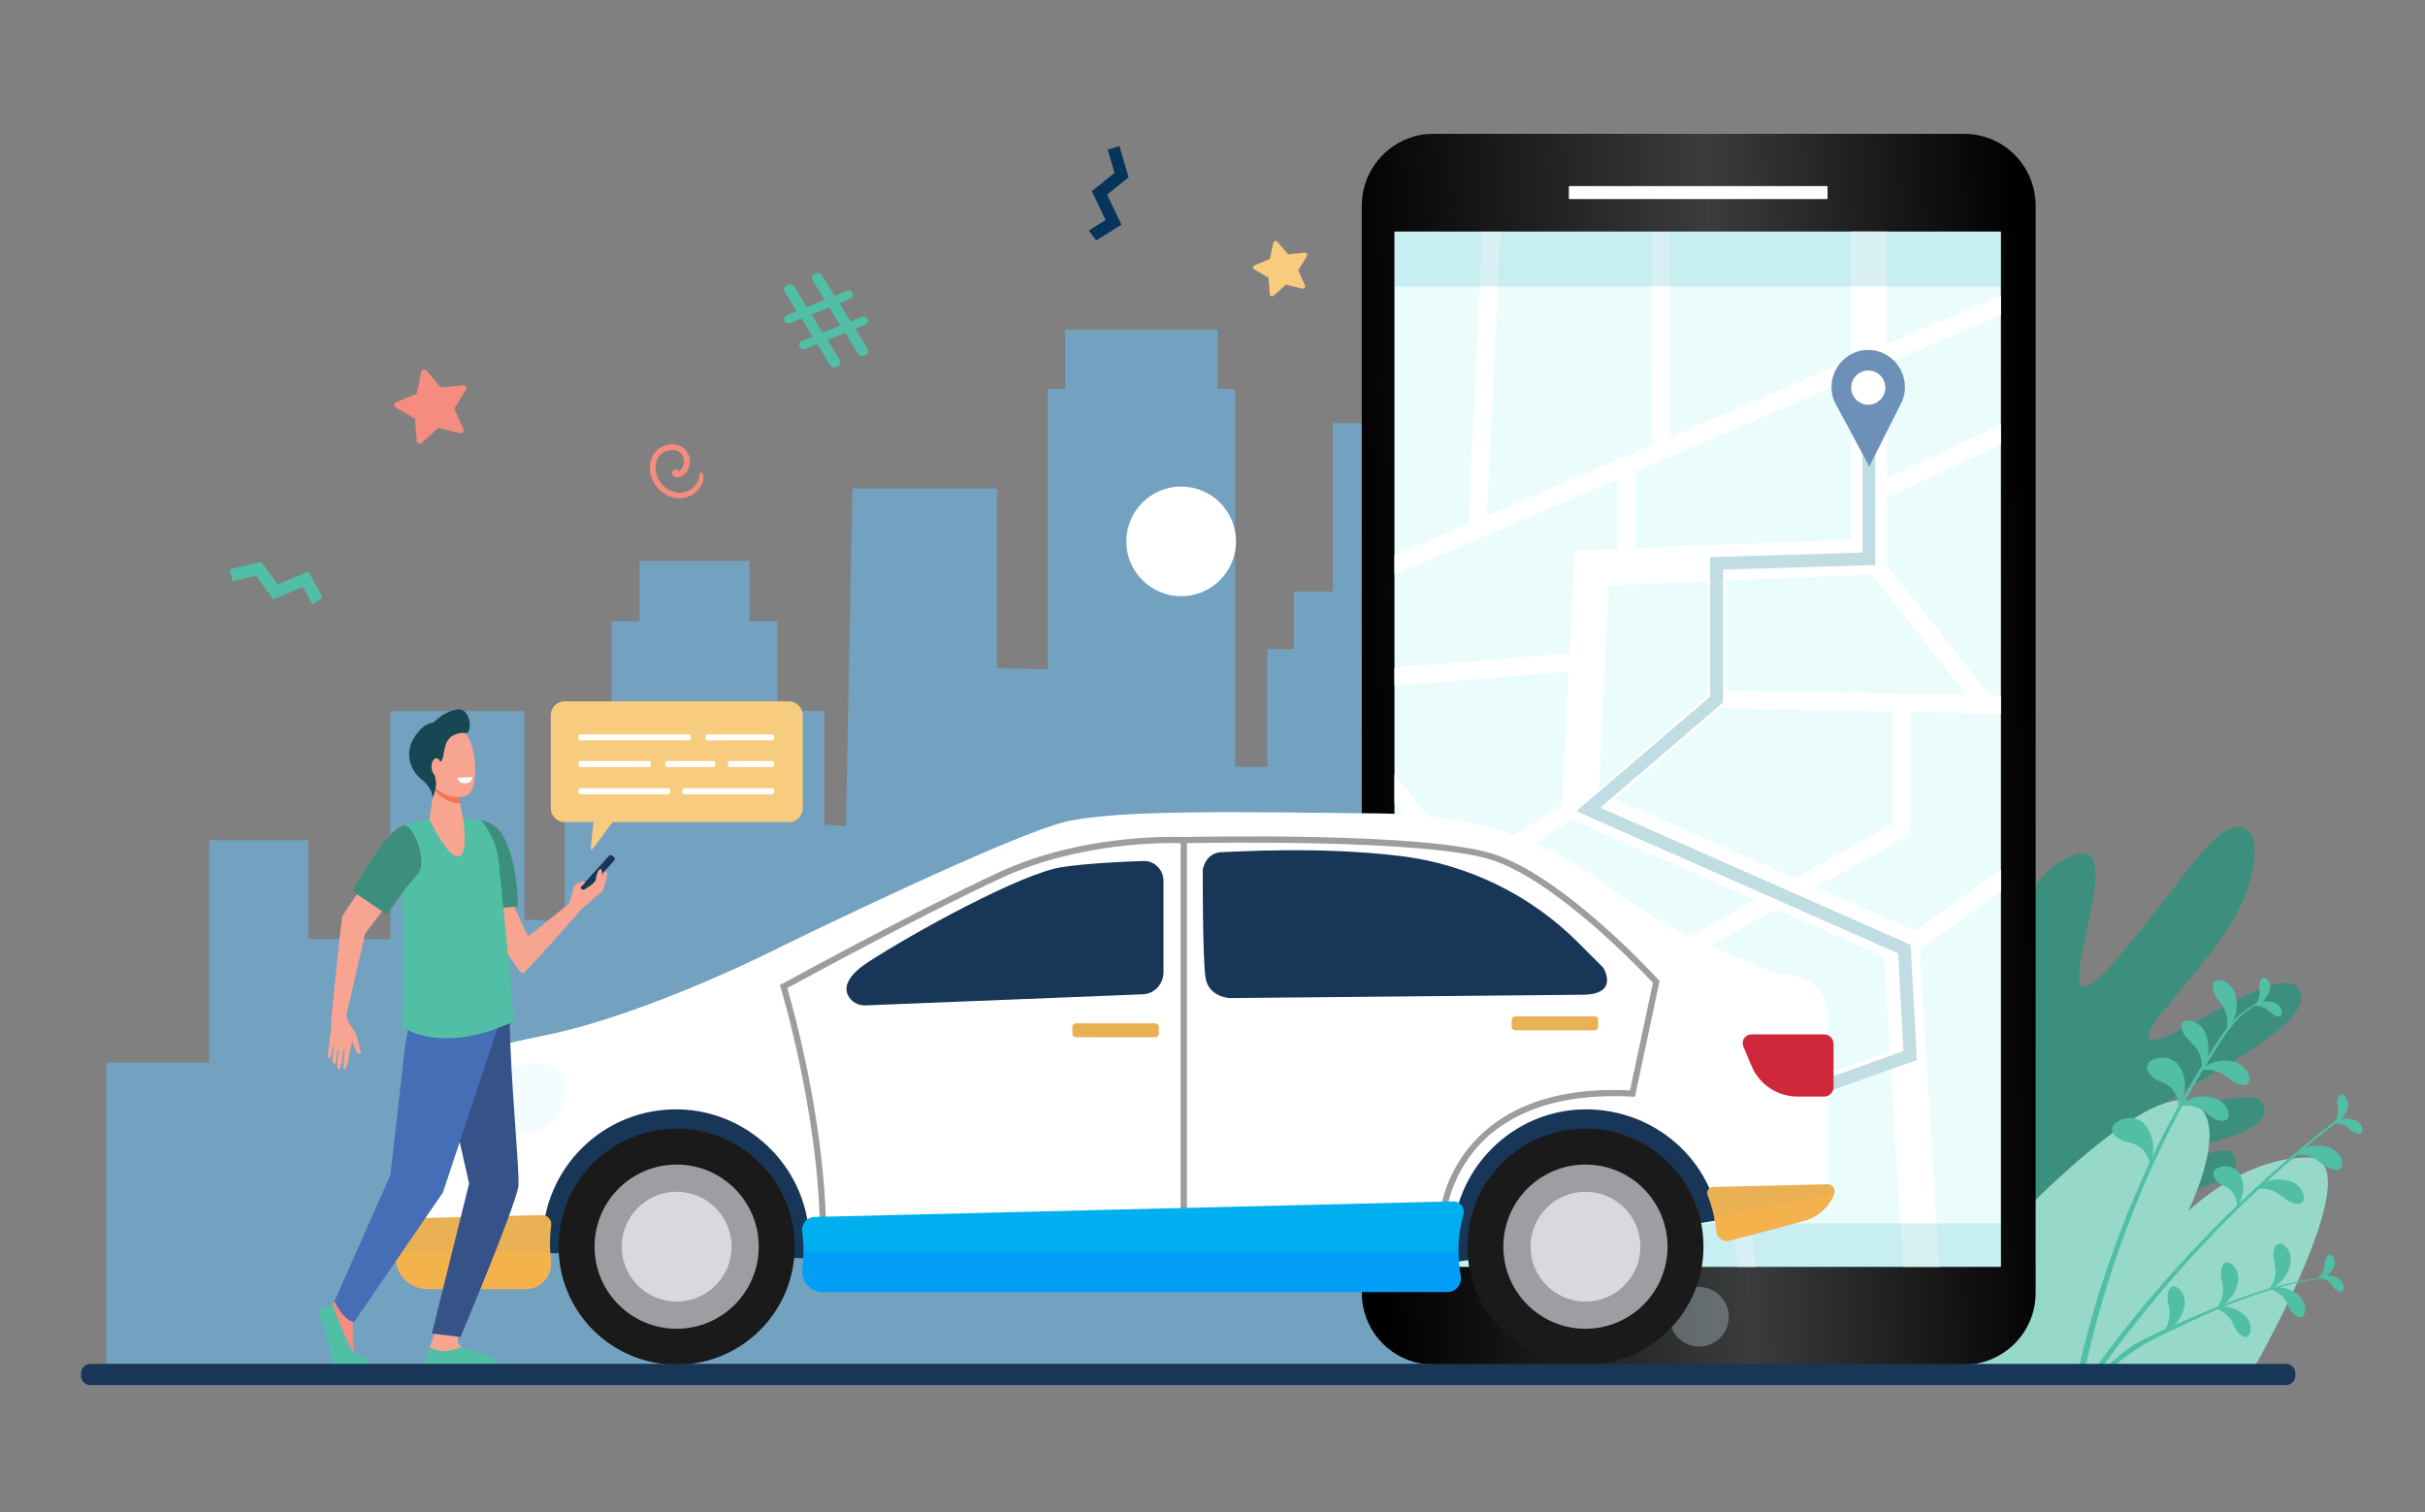 <svg width="1015" height="633" viewBox="0 0 1015 633" fill="none" xmlns="http://www.w3.org/2000/svg">
<rect x="0" y="0" width="1015" height="633" fill="#808080" stroke="none"/>
<path d="M44.527 570.903V444.777H87.597V351.726H129.052V393.156H163.382V379.8V297.7H219.531V384.99L236.348 385.529V297.51H255.951V260.005H267.7V234.811H313.652V260.005H325.402V297.51H345.005V345.206L354.062 345.776L356.786 204.522H417.274V279.659L438.556 280.197V162.776H445.84V137.994H509.685V162.776H516.969V321.026H530.429V271.684H541.608V247.566H557.854V177.113H581.384V247.566H597.631V271.684H608.842V355.176H616.664L622.84 355.081V258.359L788.628 259.941V477.757H802.626V449.208H853.043V504.089H867.611V483.928H899.534V518.648V524.789H931.457V570.903H44.527Z" fill="#66C3FF" fill-opacity="0.5"/>
<path d="M776.087 568.118C776.087 568.118 797.084 446.993 805.571 434.491C817.321 417.21 831.888 470.256 832.617 465.572C839.331 421.546 837.937 366.001 869.385 357.613C887.246 352.834 868.213 399.075 870.43 411.007C872.647 422.939 902.384 380.37 920.689 357.867C938.994 335.363 950.205 347.77 939.596 375.084C929.335 401.48 892.155 432.434 900.484 435.093C908.813 437.751 955.462 400.942 962.493 414.52C971.107 431.136 899.217 460.476 906.438 463.799C913.659 467.122 947.893 451.551 947.893 464.78C947.893 478.01 900.579 481.333 901.814 487.062C903.809 496.335 933.547 472.598 935.859 485.448C938.234 498.614 895.512 499.595 897 509.882C897.856 515.8 908.623 509.597 910.555 517.731C914.989 536.278 847.66 562.262 847.66 562.262L776.087 568.118Z" fill="#3C8F7C"/>
<path d="M742.581 571.251C751.132 560.142 801.613 498.013 832.142 488.075C865.87 477.124 834.074 520.611 834.074 520.611C834.074 520.611 893.929 455.032 915.875 460.951C935.985 466.363 915.875 507.033 915.875 507.033C915.875 507.033 938.551 484.53 966.04 484.53C992.8 484.53 946.626 567.01 944.156 571.282H742.581V571.251Z" fill="#96D9C9"/>
<path d="M951.693 527.131C951.852 528.144 952.929 531.151 952.263 534.094C951.883 537.006 949.762 539.854 949.73 539.728C949.54 539.728 953.024 538.778 955.367 535.803C957.869 533.05 959.262 528.27 958.724 526.181C958.122 521.814 954.512 519.693 953.024 520.959C951.503 522.194 951.472 524.852 951.693 527.131Z" fill="#50BFA5"/>
<path d="M929.715 535.012C929.873 536.025 930.95 539.031 930.285 541.975C929.905 544.887 927.783 547.735 927.751 547.608C927.561 547.608 931.045 546.659 933.389 543.684C935.89 540.93 937.284 536.151 936.745 534.062C936.144 529.695 932.533 527.574 931.045 528.84C929.525 530.106 929.493 532.765 929.715 535.012Z" fill="#50BFA5"/>
<path d="M907.357 545.013C907.515 546.026 908.592 549.033 907.927 551.976C907.547 554.888 905.425 557.736 905.393 557.61C905.203 557.61 908.687 556.66 911.03 553.685C913.532 550.932 914.925 546.152 914.387 544.064C913.785 539.696 910.175 537.575 908.687 538.841C907.166 540.076 907.135 542.734 907.357 545.013Z" fill="#50BFA5"/>
<path d="M958.249 547.735C957.806 546.88 956.919 544.095 954.797 542.291C952.897 540.361 949.73 539.443 949.793 539.538C949.667 539.633 952.739 538.398 956.159 539.284C959.547 539.886 963.221 542.639 963.981 544.507C965.976 548.051 964.488 551.628 962.683 551.533C960.878 551.47 959.357 549.539 958.249 547.735Z" fill="#50BFA5"/>
<path d="M935.384 555.837C934.94 554.983 934.054 552.198 931.932 550.394C930.032 548.463 926.865 547.545 926.928 547.64C926.801 547.735 929.873 546.501 933.294 547.387C936.682 547.988 940.356 550.742 941.116 552.609C943.111 556.154 941.623 559.73 939.818 559.635C937.981 559.572 936.492 557.642 935.384 555.837Z" fill="#50BFA5"/>
<path d="M973.039 528.587C972.944 529.188 973.007 531.087 972.12 532.638C971.392 534.22 969.682 535.455 969.682 535.36C969.587 535.328 971.709 535.423 973.577 534.157C975.477 533.049 977.124 530.581 977.187 529.315C977.631 526.751 975.952 524.884 974.875 525.358C973.799 525.77 973.324 527.257 973.039 528.587Z" fill="#50BFA5"/>
<path d="M976.617 538.905C976.237 538.43 975.319 536.784 973.735 535.93C972.278 534.98 970.188 534.822 970.252 534.885C970.188 534.98 971.962 533.777 974.21 533.872C976.427 533.809 979.087 535.043 979.816 536.119C981.526 538.082 981.082 540.519 979.911 540.709C978.739 540.899 977.535 539.886 976.617 538.905Z" fill="#50BFA5"/>
<path d="M925.819 441.866C901.371 480.162 883.256 526.087 873.058 571.251H870.43C880.596 527.004 899.534 480.7 923.951 442.467C929.62 433.574 935.732 423.034 946.373 419.584C946.563 419.521 946.658 419.837 946.468 419.901C936.745 423.541 931.14 433.542 925.819 441.866Z" fill="#50BFA5"/>
<path d="M878.03 571.251C905.361 533.999 939.754 497.76 979.245 467.819C979.625 467.534 980.164 468.199 979.784 468.515C942.319 497.38 908.56 532.733 880.659 571.251H878.03Z" fill="#50BFA5"/>
<path d="M928.068 418.128C928.701 419.046 931.108 421.483 931.805 424.648C932.755 427.655 931.995 431.453 931.932 431.295C931.742 431.358 934.719 428.858 935.637 424.838C936.84 421.008 935.985 415.66 934.497 413.919C931.932 409.931 927.403 409.519 926.548 411.45C925.598 413.381 926.801 416.008 928.068 418.128Z" fill="#50BFA5"/>
<path d="M933.895 452.279C932.977 451.614 930.602 449.177 927.466 448.386C924.49 447.373 920.689 448.037 920.816 448.132C920.753 448.322 923.318 445.379 927.308 444.524C931.172 443.385 936.461 444.334 938.171 445.885C942.098 448.544 942.414 453.07 940.451 453.924C938.582 454.842 935.986 453.608 933.895 452.279Z" fill="#50BFA5"/>
<path d="M925.091 467.249C924.173 466.585 921.798 464.148 918.662 463.356C915.685 462.343 911.885 463.008 912.012 463.103C911.948 463.293 914.514 460.35 918.504 459.495C922.368 458.356 927.656 459.305 929.367 460.856C933.293 463.514 933.61 468.04 931.647 468.895C929.747 469.813 927.15 468.579 925.091 467.249Z" fill="#50BFA5"/>
<path d="M956.57 502.001C955.652 501.336 953.277 498.899 950.141 498.108C947.164 497.095 943.364 497.76 943.491 497.855C943.427 498.044 945.993 495.101 949.983 494.246C953.847 493.107 959.135 494.057 960.846 495.607C964.772 498.266 965.089 502.792 963.126 503.647C961.226 504.533 958.629 503.298 956.57 502.001Z" fill="#50BFA5"/>
<path d="M972.627 487.79C971.708 487.125 969.333 484.688 966.198 483.897C963.221 482.884 959.421 483.549 959.547 483.644C959.484 483.834 962.049 480.89 966.04 480.036C969.903 478.896 975.192 479.846 976.902 481.397C980.829 484.055 981.146 488.581 979.182 489.436C977.314 490.322 974.717 489.088 972.627 487.79Z" fill="#50BFA5"/>
<path d="M915.717 435.061C916.477 435.884 919.233 437.878 920.436 440.916C921.861 443.733 921.703 447.594 921.608 447.468C921.449 447.563 923.983 444.619 924.268 440.505C924.838 436.517 923.191 431.39 921.418 429.902C918.251 426.357 913.722 426.674 913.184 428.731C912.55 430.788 914.134 433.162 915.717 435.061Z" fill="#50BFA5"/>
<path d="M902.732 452.057C903.809 452.627 907.641 453.703 909.573 456.551C911.758 459.083 912.012 463.451 911.885 463.356C911.695 463.546 914.608 459.147 914.482 454.463C914.767 449.778 911.98 444.778 909.51 443.828C904.981 441.265 899.154 443.543 898.679 446.075C898.14 448.639 900.452 450.633 902.732 452.057Z" fill="#50BFA5"/>
<path d="M889.083 477.757C890.255 478.137 894.182 478.548 896.557 481.049C899.122 483.201 900.136 487.442 899.977 487.379C899.819 487.6 901.941 482.789 901.054 478.168C900.547 473.484 896.969 469.022 894.372 468.547C889.463 466.774 884.143 470.003 884.079 472.598C883.953 475.193 886.581 476.744 889.083 477.757Z" fill="#50BFA5"/>
<path d="M929.493 495.703C930.348 496.241 933.388 497.317 934.782 499.754C936.397 501.938 936.365 505.514 936.27 505.419C936.08 505.546 938.709 502.159 938.899 498.329C939.374 494.531 937.41 490.29 935.479 489.404C931.932 487.062 927.086 488.581 926.548 490.607C925.946 492.632 927.72 494.405 929.493 495.703Z" fill="#50BFA5"/>
<path d="M950.521 424.142C950.015 423.73 948.716 422.148 946.879 421.547C945.169 420.819 942.889 421.04 942.952 421.104C942.889 421.198 944.536 419.584 946.943 419.268C949.286 418.761 952.358 419.553 953.308 420.534C955.525 422.275 955.493 424.965 954.322 425.376C953.182 425.851 951.693 424.996 950.521 424.142Z" fill="#50BFA5"/>
<path d="M945.644 413.191C945.676 413.856 946.119 415.849 945.454 417.654C944.979 419.458 943.396 421.135 943.396 421.04C943.269 421.008 945.549 420.692 947.291 418.983C949.096 417.432 950.363 414.489 950.173 413.128C950.141 410.311 948.02 408.665 946.943 409.361C945.898 410.058 945.676 411.735 945.644 413.191Z" fill="#50BFA5"/>
<path d="M984.218 473.326C983.711 472.915 982.412 471.332 980.576 470.731C978.866 470.003 976.585 470.224 976.649 470.288C976.585 470.383 978.232 468.768 980.639 468.452C982.983 467.945 986.054 468.737 987.005 469.718C989.221 471.459 989.19 474.149 988.018 474.56C986.878 475.035 985.389 474.181 984.218 473.326Z" fill="#50BFA5"/>
<path d="M978.296 462.28C978.359 462.945 978.961 464.875 978.486 466.743C978.169 468.578 976.744 470.383 976.712 470.288C976.585 470.288 978.834 469.781 980.417 467.914C982.096 466.236 983.109 463.198 982.824 461.869C982.571 459.052 980.291 457.596 979.309 458.387C978.327 459.147 978.232 460.824 978.296 462.28Z" fill="#50BFA5"/>
<path d="M974.178 534.695C967.148 535.328 960.18 536.626 953.34 538.43C940.862 541.722 928.86 546.532 917.047 551.691C911.251 554.223 905.393 556.724 899.692 559.477C897.032 560.775 894.34 562.072 891.902 563.75C888.608 565.997 883.446 570.491 882.812 571.188L885.536 571.283C887.405 569.763 894.182 564.035 903.651 559.477C926.041 548.716 949.286 537.639 974.242 534.917C974.337 534.885 974.305 534.664 974.178 534.695Z" fill="#50BFA5"/>
<path d="M702.329 568.814C695.71 563.148 691.688 557.135 692.733 551.122C694.57 540.455 709.74 547.292 710.31 539.601C711.323 526.181 653.432 529.315 655.332 512.129C657.2 495.323 699.764 522.826 701.537 510.673C702.646 503.172 638.294 503.805 636.995 486.745C635.697 469.686 683.549 486.176 692.987 481.175C702.424 476.174 602.286 445.79 612.293 423.477C620.464 405.278 687.223 447.848 698.212 443.575C709.201 439.302 655.87 403.284 639.371 370.305C622.333 336.218 636.267 319.064 663.249 346.156C690.232 373.248 734.663 425.028 736.469 409.424C738.305 393.853 707.966 336.218 732.605 340.522C775.96 348.118 779.539 419.806 792.967 475.826C794.392 481.745 808.896 411.893 826.473 432.972C835.53 443.796 818.745 523.554 808.295 568.782H702.329V568.814Z" fill="#96D9C9"/>
<path d="M471.512 228.608C470.422 215.982 479.78 204.863 492.413 203.773C505.047 202.683 516.173 212.035 517.263 224.661C518.353 237.287 508.996 248.406 496.362 249.496C483.728 250.586 472.603 241.234 471.512 228.608Z" fill="white"/>
<path d="M294.366 198.699C295.094 204.427 289.141 208.953 283.82 208.605C277.961 208.194 272.989 203.415 272.134 197.654C271.216 191.419 274.953 186.45 280.748 185.975C286.385 185.532 289.996 190.533 288.381 195.597C287.209 199.237 283.883 200.566 282.237 199.585C280.938 198.794 281.002 196.831 282.585 196.483C283.218 196.357 283.852 196.705 284.2 197.18C285.594 196.641 286.892 194.109 286.005 191.419C284.865 187.969 280.495 187.748 277.771 189.362C274.319 191.419 273.781 195.85 275.048 199.363C276.378 203.066 280.02 205.978 283.978 206.263C288.475 206.58 292.402 203.13 292.783 198.667C292.846 197.654 294.239 197.686 294.366 198.699Z" fill="#F48C7F"/>
<path d="M193.911 179.582L190.142 171.1L195.02 163.187C195.558 162.301 194.861 161.13 193.816 161.257L184.569 162.206L178.552 155.148C177.855 154.357 176.556 154.674 176.335 155.718L174.403 164.802L165.821 168.346C164.839 168.758 164.744 170.087 165.662 170.625L173.706 175.278L174.435 184.52C174.53 185.564 175.765 186.07 176.556 185.374L183.46 179.171L192.486 181.355C193.499 181.576 194.355 180.532 193.911 179.582Z" fill="#F48C7F"/>
<path d="M546.2 119.479L543.381 113.117L547.023 107.199C547.435 106.534 546.896 105.679 546.105 105.743L539.169 106.471L534.64 101.185C534.134 100.584 533.152 100.837 532.962 101.596L531.505 108.401L525.076 111.06C524.348 111.376 524.285 112.389 524.95 112.769L530.967 116.25L531.505 123.182C531.569 123.973 532.519 124.353 533.089 123.815L538.282 119.162L545.06 120.808C545.851 120.998 546.516 120.207 546.2 119.479Z" fill="#F7CC7F"/>
<path d="M130.762 253.042L126.74 245.762L114.358 250.921L107.2 241.015L97.32 243.357L96.116 238.356L109.385 235.223L116.163 244.591L129.052 239.242L135.038 250.162L130.762 253.042Z" fill="#50BFA5"/>
<path d="M455.721 96.501L462.783 92.133L456.988 80.043L466.488 72.383L463.607 62.635L468.547 61.179L472.379 74.219L463.385 81.499L469.402 94.064L458.824 100.647L455.721 96.501Z" fill="#07345A"/>
<path d="M363.215 146.065L358.021 137.614L362.201 135.905C363.12 135.525 363.563 134.481 363.183 133.563C362.803 132.645 361.758 132.202 360.84 132.582L356.026 134.544L351.371 126.948L355.836 125.144C356.754 124.764 357.198 123.72 356.818 122.802C356.438 121.884 355.393 121.441 354.474 121.821L349.375 123.878L343.96 115.174C343.485 114.446 342.566 114.13 341.775 114.446L340.983 114.763C339.97 115.174 339.558 116.409 340.128 117.358L345.163 125.556L337.753 128.562L332.337 119.859C331.862 119.131 330.944 118.814 330.152 119.131L329.297 119.479C328.284 119.89 327.872 121.125 328.442 122.074L333.477 130.271L329.297 131.98C328.379 132.36 327.935 133.405 328.315 134.323C328.695 135.24 329.74 135.684 330.659 135.304L335.473 133.341L340.065 140.969L335.599 142.773C334.681 143.153 334.237 144.197 334.618 145.115C334.998 146.033 336.043 146.476 336.961 146.096L342.06 144.039L347.57 152.996C348.014 153.724 348.964 154.041 349.755 153.724L350.674 153.344C351.687 152.933 352.099 151.698 351.529 150.749L346.335 142.298L353.746 139.292L359.256 148.249C359.7 148.977 360.65 149.293 361.441 148.977L362.36 148.597C363.405 148.249 363.817 147.014 363.215 146.065ZM344.34 139.292L339.685 131.696L347.095 128.689L351.751 136.285L344.34 139.292Z" fill="#50BFA5"/>
<path d="M589.777 57.793C589.808 57.793 589.808 57.793 589.84 57.761C590.442 57.54 591.043 57.35 591.677 57.16C591.898 57.097 592.088 57.033 592.31 56.97C592.532 56.907 592.754 56.843 592.975 56.812C593.197 56.748 593.419 56.717 593.672 56.654C593.894 56.622 594.115 56.559 594.337 56.527C594.59 56.495 594.844 56.432 595.065 56.4C595.287 56.369 595.477 56.337 595.699 56.305C595.952 56.274 596.237 56.242 596.522 56.21C596.712 56.179 596.902 56.179 597.124 56.147C597.441 56.115 597.757 56.084 598.042 56.084C598.201 56.084 598.359 56.052 598.549 56.052C599.024 56.02 599.499 56.02 600.006 56.02H822.071C822.577 56.02 823.116 56.02 823.622 56.052C824.636 56.115 825.649 56.21 826.631 56.369C827.138 56.432 827.613 56.527 828.119 56.622C840.787 59.217 850.541 69.852 851.871 82.986C851.966 83.999 852.03 85.012 852.03 86.056V456.678V541.247C852.03 554.255 843.796 565.301 832.268 569.479C832.205 569.51 832.173 569.51 832.11 569.542C831.54 569.732 830.97 569.922 830.368 570.112C830.146 570.175 829.956 570.238 829.735 570.301C829.513 570.365 829.291 570.428 829.07 570.46C828.848 570.523 828.626 570.555 828.373 570.618C828.151 570.65 827.929 570.713 827.708 570.745C827.454 570.776 827.201 570.839 826.979 570.871C826.758 570.903 826.568 570.934 826.346 570.966C826.093 570.998 825.808 571.029 825.523 571.061C825.333 571.093 825.143 571.093 824.921 571.124C824.604 571.156 824.288 571.188 824.002 571.188C823.844 571.188 823.686 571.219 823.496 571.219C823.021 571.251 822.546 571.251 822.039 571.251H599.942C598.897 571.251 597.884 571.188 596.87 571.093C582.778 569.668 571.567 558.433 570.142 544.285C570.047 543.272 569.983 542.259 569.983 541.215V170.594V86.056C570.015 73.048 578.249 62.002 589.777 57.793Z" fill="url(#paint0_linear_327_339)"/>
<path d="M583.664 96.944H837.494V530.327H583.664V96.944Z" fill="#EAFCFC"/>
<path d="M583.664 279.501L656.916 273.488L659.006 230.57L676.994 229.811V200.566L583.664 240.635V232.438L614.637 219.176L620.496 97.007H628.065L622.364 215.885L677.025 192.464V191.641H678.957L691.403 186.323L691.467 97.039H699.004L698.941 183.064L774.694 150.527V96.944H789.8V144.039L837.494 123.593V131.79L789.8 152.236V199.965L837.494 177.715V186.039L789.8 208.289V236.489L832.87 291.117L837.494 291.212V298.744L799.586 297.985V349.416L759.999 371.381L801.517 389.643L837.494 364.007V373.28L803.513 397.492L803.481 397.461L811.683 530.327H796.545L791.447 447.752L727.633 471.078L734.949 530.327H727.348L720.381 473.737L658.087 496.493L668.982 530.327H661.064L650.993 499.089L583.664 523.681V515.642L648.65 491.904L630.25 434.808L653.812 421.736C645.641 411.83 627.97 390.434 610.33 368.912C599.087 355.208 590.41 344.542 583.664 336.218V324.191C592.025 334.572 602.793 347.802 614.384 361.949L653.844 336.724L656.535 281.115L583.664 287.065V279.501ZM673.415 245.098L669.267 330.426L714.775 290.958V243.388L673.415 245.098ZM774.694 158.725L684.563 197.369V229.526L774.694 225.791V158.725ZM823.084 290.958L783.339 240.54L722.313 243.072V288.964L823.084 290.958ZM792.017 344.985V297.89L719.906 296.465L676.044 334.54L751.29 367.583L792.017 344.985ZM639.371 438.384L655.775 489.309L791.003 439.903L788.565 400.436L743.436 380.591L639.371 438.384ZM619.197 367.805C633.069 384.706 647.7 402.493 660.526 418.001L734.727 376.793L657.929 343.054L619.197 367.805Z" fill="white"/>
<path d="M654.192 496.62L802.309 443.733L799.712 395.498L669.805 338.117L721.172 294.092V238.451L784.923 236.552V185.849H779.539V231.298L715.789 233.229V291.623L659.797 339.573L794.487 399.106L796.704 439.998L652.387 491.556L654.192 496.62Z" fill="#C0DDE3"/>
<path d="M796.197 167.872L782.389 195.28L767.885 168.22C763.578 158.282 770.482 146.983 781.281 146.508C781.439 146.508 781.598 146.508 781.756 146.508C781.914 146.508 782.073 146.508 782.231 146.508C793.062 146.698 800.219 157.839 796.197 167.872ZM789.135 162.175C789.072 158.218 785.841 155.053 781.883 155.117C777.924 155.18 774.757 158.408 774.82 162.364C774.884 166.321 778.114 169.486 782.073 169.422C786 169.359 789.167 166.131 789.135 162.175Z" fill="#6D90B9"/>
<path d="M667.619 469.211L653.812 496.62L639.307 469.559C635 459.621 641.904 448.322 652.703 447.847C652.862 447.847 653.02 447.847 653.178 447.847C653.337 447.847 653.495 447.847 653.653 447.847C664.484 448.037 671.641 459.178 667.619 469.211ZM660.526 463.514C660.462 459.558 657.232 456.393 653.273 456.456C649.315 456.519 646.148 459.748 646.211 463.704C646.274 467.66 649.505 470.825 653.463 470.762C657.422 470.73 660.589 467.47 660.526 463.514Z" fill="#184655"/>
<path d="M656.947 83.334H764.654C764.813 83.334 764.939 83.208 764.939 83.05V78.175C764.939 78.017 764.813 77.891 764.654 77.891H656.947C656.789 77.891 656.662 78.017 656.662 78.175V83.05C656.694 83.208 656.821 83.334 656.947 83.334Z" fill="white"/>
<path opacity="0.3" d="M698.75 551.216C698.75 558.084 704.324 563.687 711.165 563.687C718.037 563.687 723.579 558.116 723.579 551.216C723.579 544.348 718.005 538.746 711.165 538.746C704.293 538.746 698.75 544.317 698.75 551.216Z" fill="#DAEEF7"/>
<path opacity="0.2" d="M584.52 512.16H837.494V530.359H584.52V512.16Z" fill="#3CB4C5"/>
<path opacity="0.2" d="M583.664 96.944H837.494V119.953H583.664V96.944Z" fill="#3CB4C5"/>
<path d="M236.379 293.585H330.152C333.382 293.585 336.011 296.212 336.011 299.472V338.275C336.011 341.535 333.382 344.162 330.152 344.162H256.331C253.354 348.34 247.938 355.841 247.463 355.841C247.02 355.841 247.875 348.783 248.477 344.162H236.379C233.149 344.162 230.52 341.535 230.52 338.275V299.441C230.52 296.212 233.149 293.585 236.379 293.585Z" fill="#F7CC7F"/>
<path d="M296.139 309.949H323.153C323.597 309.949 323.977 309.569 323.977 309.126V308.239C323.977 307.796 323.597 307.417 323.153 307.417H296.139C295.696 307.417 295.316 307.796 295.316 308.239V309.126C295.316 309.569 295.696 309.949 296.139 309.949Z" fill="white"/>
<path d="M305.45 321.121H323.153C323.597 321.121 323.977 320.741 323.977 320.298V319.412C323.977 318.969 323.597 318.589 323.153 318.589H305.45C305.007 318.589 304.627 318.969 304.627 319.412V320.298C304.627 320.741 304.975 321.121 305.45 321.121Z" fill="white"/>
<path d="M279.291 321.121H298.609C299.053 321.121 299.433 320.741 299.433 320.298V319.412C299.433 318.969 299.053 318.589 298.609 318.589H279.291C278.848 318.589 278.468 318.969 278.468 319.412V320.298C278.436 320.741 278.816 321.121 279.291 321.121Z" fill="white"/>
<path d="M242.967 321.121H271.596C272.039 321.121 272.419 320.741 272.419 320.298V319.412C272.419 318.969 272.039 318.589 271.596 318.589H242.967C242.523 318.589 242.143 318.969 242.143 319.412V320.298C242.143 320.741 242.491 321.121 242.967 321.121Z" fill="white"/>
<path d="M242.966 309.949H288.317C288.76 309.949 289.14 309.569 289.14 309.126V308.239C289.14 307.796 288.76 307.417 288.317 307.417H242.966C242.523 307.417 242.143 307.796 242.143 308.239V309.126C242.143 309.569 242.491 309.949 242.966 309.949Z" fill="white"/>
<path d="M286.417 332.515H323.153C323.597 332.515 323.977 332.135 323.977 331.692V330.806C323.977 330.363 323.597 329.983 323.153 329.983H286.417C285.973 329.983 285.593 330.363 285.593 330.806V331.692C285.593 332.135 285.942 332.515 286.417 332.515Z" fill="white"/>
<path d="M242.967 332.515H279.703C280.146 332.515 280.526 332.135 280.526 331.692V330.806C280.526 330.363 280.146 329.983 279.703 329.983H242.967C242.523 329.983 242.143 330.363 242.143 330.806V331.692C242.143 332.135 242.492 332.515 242.967 332.515Z" fill="white"/>
<path d="M724.149 509.945C724.149 509.945 604.281 529.821 602.856 528.967C601.431 528.112 585.881 461.172 585.881 461.172C585.881 461.172 685.006 443.353 686.59 443.353C688.205 443.353 709.74 460.603 710.025 461.742C710.342 462.913 724.149 509.945 724.149 509.945Z" fill="#183658"/>
<path d="M358.496 526.973C355.614 527.257 210.474 524.156 210.474 524.156L221.4 490.797C221.4 490.797 241.51 460.381 252.151 460.951C262.791 461.489 326.035 451.266 336.961 458.83C347.887 466.394 357.641 460.349 362.835 478.453C367.997 496.557 372.05 498.582 368.028 509.47C363.975 520.358 358.496 526.973 358.496 526.973Z" fill="#183658"/>
<path d="M614.198 521.965C614.139 494.679 636.21 472.512 663.495 472.453C690.78 472.394 712.947 494.466 713.006 521.752C713.065 549.038 690.994 571.205 663.709 571.264C636.424 571.323 614.257 549.251 614.198 521.965Z" fill="#1A1A1A"/>
<path d="M663.598 556.249C644.621 556.249 629.237 540.86 629.237 521.877C629.237 502.894 644.621 487.505 663.598 487.505C682.575 487.505 697.959 502.894 697.959 521.877C697.959 540.86 682.575 556.249 663.598 556.249Z" fill="#9E9DA2"/>
<path d="M663.597 544.855C650.899 544.855 640.606 534.567 640.606 521.877C640.606 509.186 650.899 498.899 663.597 498.899C676.296 498.899 686.589 509.186 686.589 521.877C686.589 534.567 676.296 544.855 663.597 544.855Z" fill="#D8D9DD"/>
<path d="M233.806 521.977C233.747 494.691 255.818 472.524 283.103 472.465C310.388 472.406 332.555 494.478 332.614 521.764C332.673 549.05 310.602 571.217 283.317 571.276C256.032 571.335 233.865 549.263 233.806 521.977Z" fill="#1A1A1A"/>
<path d="M283.218 556.249C264.241 556.249 248.857 540.86 248.857 521.877C248.857 502.894 264.241 487.505 283.218 487.505C302.195 487.505 317.579 502.894 317.579 521.877C317.579 540.86 302.195 556.249 283.218 556.249Z" fill="#9E9DA2"/>
<path d="M283.218 544.855C270.52 544.855 260.226 534.567 260.226 521.877C260.226 509.186 270.52 498.899 283.218 498.899C295.916 498.899 306.21 509.186 306.21 521.877C306.21 534.567 295.916 544.855 283.218 544.855Z" fill="#D8D9DD"/>
<path d="M169.779 474.877C173.959 447.341 187.45 441.581 227.385 433.573C271.469 424.775 327.428 396.036 327.428 396.036C327.428 396.036 422.848 349.321 446.252 343.94C469.655 338.56 527.103 340.111 575.399 340.491C623.694 340.87 652.038 354.29 676.582 373.438C701.126 392.587 743.658 407.146 743.658 407.146L751.385 408.538C759.334 409.962 765.129 416.862 765.129 424.933V493.234C765.129 500.956 759.904 507.729 752.43 509.692L724.498 517.066C722.218 517.446 720.096 515.832 719.842 513.553C716.77 485.606 692.607 464.369 663.788 464.4C633.132 464.432 608.018 489.594 608.018 520.231C608.018 523.713 608.335 527.131 608.968 530.422C609.602 533.841 606.973 536.974 603.521 536.974H346.462C341.458 536.974 337.594 532.575 338.259 527.637C338.576 525.263 338.734 522.826 338.766 520.358C338.861 490.1 314.381 465.033 284.105 464.4C252.721 463.767 227.1 488.992 227.1 520.199C227.1 522.257 227.227 524.314 227.417 526.308C228.05 532.005 223.648 536.974 217.916 536.974H180.958C174.244 536.974 168.797 531.53 168.797 524.82V489.056C168.765 484.308 169.082 479.561 169.779 474.877Z" fill="white"/>
<path d="M763.483 433.004H733.049C730.452 433.004 728.678 435.662 729.692 438.068L733.112 446.233C736.374 454.019 743.974 459.052 752.43 459.052H763.514C765.7 459.052 767.441 457.279 767.441 455.127V436.928C767.41 434.744 765.668 433.004 763.483 433.004Z" fill="#CF283C"/>
<path d="M218.201 445.632C201.448 448.196 182.13 464.052 182.13 464.052C177.506 469.021 181.338 477.061 188.084 476.617L220.766 474.56C227.544 474.117 233.339 469.496 235.239 462.945C238.438 452.025 235.746 442.942 218.201 445.632Z" fill="#F3FCFF"/>
<path d="M764.939 495.766C767.03 495.702 768.518 497.823 767.758 499.753C765.573 505.261 760.886 509.597 754.9 511.179L723.611 519.44C721.077 519.883 718.702 518.079 718.417 515.483C717.847 510.198 716.58 505.102 714.712 500.323C714.079 498.709 715.282 496.968 716.992 496.905L764.939 495.766Z" fill="#EAB054"/>
<path d="M226.815 508.647C229.19 508.584 231.027 510.673 230.71 513.015C230.362 515.642 230.204 518.3 230.204 521.022C230.204 523.301 230.33 525.58 230.584 527.795C231.281 534.094 226.403 539.633 220.038 539.633H179.026C171.584 539.633 165.535 533.587 165.535 526.15V515.547C165.535 512.54 167.942 510.071 170.951 510.008L226.815 508.647Z" fill="#EAB054"/>
<path opacity="0.5" d="M327.365 411.862C327.904 411.577 382.248 381.762 418.288 365.083C453.947 348.562 493.787 350.334 495.497 350.397C500.058 350.302 595.351 348.213 624.645 357.36C654.16 366.539 692.575 408.412 694.19 410.184L694.634 410.69L684.31 459.147L683.201 459.083C653.147 457.374 630.155 465.382 616.664 482.188C606.498 494.911 605.231 508.331 605.231 508.457L605.136 509.597L496.764 512.382L495.497 512.414L494.167 512.445L343.2 515.389L343.168 514.091C342.408 465.065 326.89 413.855 326.732 413.349L326.415 412.336L327.365 411.862ZM602.793 507.096C603.3 503.457 605.611 491.968 614.574 480.7C624.233 468.578 643.805 454.557 682.251 456.456L691.847 411.45C687.413 406.671 651.057 368.279 623.885 359.829C596.712 351.378 508.418 352.739 496.796 352.961V509.818L602.793 507.096ZM345.733 512.793L494.167 509.913V352.961C487.168 352.771 451.54 352.549 419.365 367.457C385.985 382.902 336.834 409.646 329.519 413.634C331.704 421.008 344.815 467.597 345.733 512.793Z" fill="#3B3C3D"/>
<path opacity="0.5" d="M767.758 499.753C765.573 505.261 760.886 509.597 754.9 511.179L723.611 519.44C721.077 519.883 718.702 518.079 718.417 515.483C718.195 513.426 717.879 511.432 717.435 509.438L767.758 499.753Z" fill="#FEB546"/>
<path opacity="0.5" d="M230.267 523.934C230.331 525.232 230.426 526.529 230.552 527.827C231.249 534.125 226.372 539.664 220.006 539.664H178.995C171.552 539.664 165.504 533.619 165.504 526.181V523.966H230.267V523.934Z" fill="#FEB546"/>
<path d="M336.328 523.934C336.328 521.149 336.138 518.395 335.758 515.674C335.283 512.445 337.689 509.502 340.983 509.438L608.335 502.919C611.248 502.855 613.339 505.64 612.547 508.426C611.153 513.331 610.425 518.459 610.425 523.776C610.425 527.289 610.742 530.739 611.375 534.094C612.009 537.575 609.38 540.835 605.833 540.835H344.213C339.083 540.835 335.188 536.309 335.884 531.214C336.138 528.84 336.328 526.403 336.328 523.934Z" fill="#00AFEF"/>
<path opacity="0.5" d="M336.328 523.934C336.328 523.902 336.328 523.839 336.328 523.807H610.425C610.425 527.321 610.742 530.77 611.375 534.125C612.009 537.607 609.38 540.867 605.833 540.867H344.213C339.083 540.867 335.188 536.341 335.884 531.245C336.138 528.84 336.328 526.403 336.328 523.934Z" fill="#068FFF"/>
<path d="M634.145 431.295H667.493C668.285 431.295 668.918 430.662 668.918 429.87V426.895C668.918 426.104 668.285 425.471 667.493 425.471H634.145C633.353 425.471 632.72 426.104 632.72 426.895V429.87C632.72 430.662 633.353 431.295 634.145 431.295Z" fill="#EAB054"/>
<path d="M450.274 434.206H483.621C484.413 434.206 485.046 433.573 485.046 432.782V429.807C485.046 429.016 484.413 428.383 483.621 428.383H450.274C449.482 428.383 448.848 429.016 448.848 429.807V432.782C448.848 433.573 449.482 434.206 450.274 434.206Z" fill="#EAB054"/>
<path d="M662.553 416.419L514.816 417.812C514.816 417.812 505.758 417.558 504.555 409.076C503.32 400.562 503.415 364.133 503.415 364.133C503.415 364.133 504.491 356.822 511.49 356.727C515.734 356.664 551.457 354.132 586.166 358.341C614.479 361.791 640.701 374.704 660.558 394.58L671.04 405.057C671.04 405.088 678.134 416.292 662.553 416.419Z" fill="#183658"/>
<path d="M486.978 368.786V406.987C486.978 411.956 483.178 416.039 478.364 416.229L362.264 420.882C359.604 420.977 356.976 419.774 355.456 417.527C353.365 414.457 353.144 409.393 363.531 402.651C381.614 390.877 427.662 365.399 444.668 362.962C455.499 361.38 469.687 360.715 478.554 360.43C483.178 360.24 486.978 364.038 486.978 368.786Z" fill="#183658"/>
<path d="M241.51 374.451L242.27 375.148C242.65 375.496 243.252 375.496 243.6 375.116L257.123 360.209C257.471 359.829 257.408 359.259 257.028 358.911L256.268 358.215C255.888 357.867 255.286 357.867 254.938 358.246L241.415 373.154C241.066 373.533 241.098 374.103 241.51 374.451Z" fill="#183658"/>
<path d="M195.653 362.361C197.458 360.873 211.424 367.045 211.266 369.166C211.076 371.318 221.02 392.049 221.02 392.049L238.185 378.312C238.343 377.806 239.958 372.489 240.053 371.539C240.148 370.527 243.03 368.786 244.392 369.039C245.753 369.292 243.252 371.001 243.062 371.318C242.618 372.172 244.328 372.489 244.328 372.489C244.328 372.489 249.3 369.767 249.395 368.153C249.49 366.539 250.536 363.184 251.581 363.88C252.119 364.228 252.119 366.634 251.961 367.773C252.277 366.475 252.721 365.051 253.164 364.893C253.956 364.64 254.368 365.652 254.209 366.159C254.051 366.665 252.784 372.109 252.372 372.742C251.992 373.343 243.98 379.8 242.84 381.224C242.84 381.224 220.64 406.671 219.056 407.336C217.663 407.905 212.722 399.138 208.067 393.315C203.412 387.491 190.016 366.95 195.653 362.361Z" fill="#F7A491"/>
<path d="M150.873 549.444C150.873 549.444 147.832 552.419 147.737 553.527C147.674 554.635 147.452 566.345 148.719 567.453C149.986 568.561 153.628 569.32 152.456 570.555C151.569 571.473 144.729 571.283 140.2 571.029C138.87 570.966 137.223 560.363 136.685 558.813C135.925 556.565 134.088 551.47 134.753 549.887C135.101 549.128 136.716 547.545 138.965 546.058C141.34 544.507 143.652 541.057 143.652 541.057L150.873 549.444Z" fill="#F48C7F"/>
<path d="M182.478 556.407C182.478 556.407 179.755 564.13 179.755 564.161C179.565 565.396 178.741 568.402 178.741 569.542C178.741 573.72 197.553 565.997 193.341 564.13C192.961 563.971 191.757 562.61 191.631 561.186C191.441 559.002 193.214 556.249 193.214 556.249L182.478 556.407Z" fill="#F7A491"/>
<path d="M211.994 412.4C211.994 412.4 213.356 426.262 213.356 426.484C213.356 448.892 217.79 492.696 216.934 496.937C214.876 507.223 192.739 559.667 192.739 559.667L180.768 558.243L196.349 495.449L190.617 470.161L182.51 420.186L211.994 412.4Z" fill="#355389"/>
<path d="M171.838 424.68L169.557 437.815L163.414 491.873L140.01 544.728C140.01 544.728 143.304 552.419 148.149 553.495L185.36 499.247L208.479 429.807L207.656 414.394L171.838 424.68Z" fill="#466EB6"/>
<path d="M216.745 379.42L200.15 381.129C200.15 381.129 199.39 367.488 199.39 361C199.39 353.119 200.055 342.928 201.005 343.149C203.665 343.751 207.275 345.238 209.397 348.182C216.84 358.373 216.745 379.42 216.745 379.42Z" fill="#3C8F7C"/>
<path d="M208.605 359.576C208.954 361.981 215.319 427.402 215.319 427.402C185.107 442.024 168.449 429.997 168.449 429.997C168.449 429.997 169.431 384.073 168.259 377.806C167.467 373.66 166.485 346.188 169.177 345.397C172.598 344.415 176.556 343.371 180.832 342.928C184.505 342.548 198.693 342.327 201.258 343.181C201.258 343.181 207.149 349.448 208.605 359.576Z" fill="#50BFA5"/>
<path d="M139.155 546.026C139.155 546.026 146.185 565.87 148.94 566.82C149.669 567.073 153.184 567.706 153.849 569.289C154.039 569.763 153.849 571.314 153.849 571.314H139.186C139.186 571.314 137.318 562.579 136.589 558.718C136.589 558.718 132.726 549.318 133.137 548.463C133.581 547.64 139.155 546.026 139.155 546.026Z" fill="#50BFA5"/>
<path d="M177.665 570.903L179.818 564.066C179.818 564.066 184.347 565.997 186.595 565.681C188.844 565.364 193.278 564.066 193.278 564.066C202.303 567.042 209.714 568.497 208.352 570.903H177.665Z" fill="#50BFA5"/>
<path d="M219.088 407.304C219.151 407.272 219.404 407.082 219.531 406.956C218.993 400.563 219.088 394.327 221.083 392.239C221.02 392.144 220.608 391.194 220.133 390.245C217.821 392.049 216.713 396.828 217.124 404.614C217.156 405.152 217.314 405.563 217.441 406.228C218.138 406.956 218.771 407.462 219.088 407.304Z" fill="#F7A491"/>
<path d="M138.553 428.098C138.522 427.971 138.522 427.813 138.553 427.687C138.997 423.161 142.734 385.117 143.367 383.503C143.937 382.047 160.753 357.93 160.753 357.93L169.019 369.229L152.836 390.878C152.488 392.239 146.629 417.938 146.629 417.938C146.629 417.938 145.425 422.623 144.887 425.408C145.14 426.072 145.362 426.705 145.584 427.243C146.122 428.351 146.756 429.269 147.326 430.06C148.054 431.041 149.257 433.162 149.384 433.732C149.542 434.396 149.859 435.757 150.049 436.58C150.239 437.403 150.461 438.384 150.493 438.827C150.524 439.112 150.809 439.65 151.031 440.03C151.348 440.6 150.809 441.296 150.176 441.074C149.574 440.885 149.131 440.125 148.846 439.65C148.054 438.321 147.611 435.852 147.421 435.979C147.231 436.105 146.534 440.252 146.407 440.726C146.281 441.201 145.457 446.012 144.982 446.898C144.507 447.784 143.874 447.626 143.715 447.088C143.557 446.613 144.222 439.872 144.222 439.872C144.222 439.872 144.317 439.017 143.937 439.27C143.557 439.555 142.955 445.664 142.67 446.582C142.417 447.468 141.815 447.943 141.308 447.246C140.707 446.36 141.752 439.872 141.752 439.872C141.752 439.872 141.878 439.049 141.53 439.144C141.182 439.239 140.738 444.461 140.485 444.904C140.232 445.347 139.535 445.505 139.218 444.778C138.838 443.891 139.82 438.099 139.82 438.099C139.82 438.099 139.757 437.625 139.567 437.783C139.345 437.941 138.648 442.372 138.205 442.784C137.825 443.132 137.508 442.784 137.508 442.784C136.685 442.214 137.952 438.004 137.92 435.916C137.92 433.827 138.87 431.453 138.585 428.984C138.617 428.699 138.585 428.32 138.553 428.098Z" fill="#F8A492"/>
<path d="M147.61 373.154L161.988 382.838C161.988 382.838 170.095 370.748 174.434 366.444C179.881 361.063 172.439 344.542 168.955 345.491C161.101 347.58 147.61 373.154 147.61 373.154Z" fill="#3C8F7C"/>
<path d="M181.877 328.78L179.723 342.991C179.723 342.991 187.577 359.892 192.264 358.436C196.191 357.202 193.784 342.231 193.784 342.231C193.784 342.231 191.631 334.192 192.296 330.173C192.929 326.153 181.877 328.78 181.877 328.78Z" fill="#F7A491"/>
<path d="M192.296 330.173C192.929 326.153 181.908 328.78 181.908 328.78L181.718 329.951C182.035 330.743 182.447 331.407 182.922 331.945C185.392 334.604 189.256 336.218 192.581 336.313C192.233 334.161 192.011 331.85 192.296 330.173Z" fill="#F47458"/>
<path d="M180.072 308.683C179.755 308.556 177.57 324.856 181.718 329.35C185.867 333.844 193.974 335.3 196.856 331.755C200.055 327.863 199.896 310.328 193.436 305.739C187.007 301.118 180.072 308.683 180.072 308.683Z" fill="#F7A491"/>
<path d="M190.997 297.035C185.994 298.048 182.763 301.118 181.592 302.416C179.311 302.669 176.239 303.935 173.073 309.221C169.146 315.709 172.059 322.925 176.619 326.438C181.18 329.951 181.117 334.034 181.117 334.034L181.845 331.914C182.383 330.331 182.605 328.622 182.415 326.945C182.32 325.932 182.098 324.856 181.687 323.969C180.578 321.596 184.03 320.045 185.012 318.083C185.772 316.563 185.804 313.114 186.975 310.613L188.369 308.714C188.369 308.714 191.599 306.182 194.766 306.91C197.87 307.638 197.426 295.706 190.997 297.035Z" fill="#184655"/>
<path d="M184.758 320.994C184.79 322.988 183.903 324.602 182.732 324.634C181.592 324.666 180.641 323.052 180.61 321.058C180.578 319.064 181.465 317.45 182.637 317.418C183.777 317.418 184.727 319 184.758 320.994Z" fill="#F7A491"/>
<path d="M191.504 325.584L197.774 325.267C197.774 325.267 197.743 327.673 194.988 327.894C191.631 328.147 191.504 325.584 191.504 325.584Z" fill="white"/>
<path d="M37.876 579.828H956.792C958.977 579.828 960.75 578.056 960.75 575.872V574.891C960.75 572.707 958.977 570.934 956.792 570.934H37.876C35.691 570.934 33.918 572.707 33.918 574.891V575.872C33.918 578.056 35.691 579.828 37.876 579.828Z" fill="#183658"/>
<defs>
<linearGradient id="paint0_linear_327_339" x1="852" y1="291.5" x2="570" y2="302" gradientUnits="userSpaceOnUse">
<stop/>
<stop offset="0.458" stop-color="#3B3C3D"/>
<stop offset="1"/>
</linearGradient>
</defs>
</svg>
